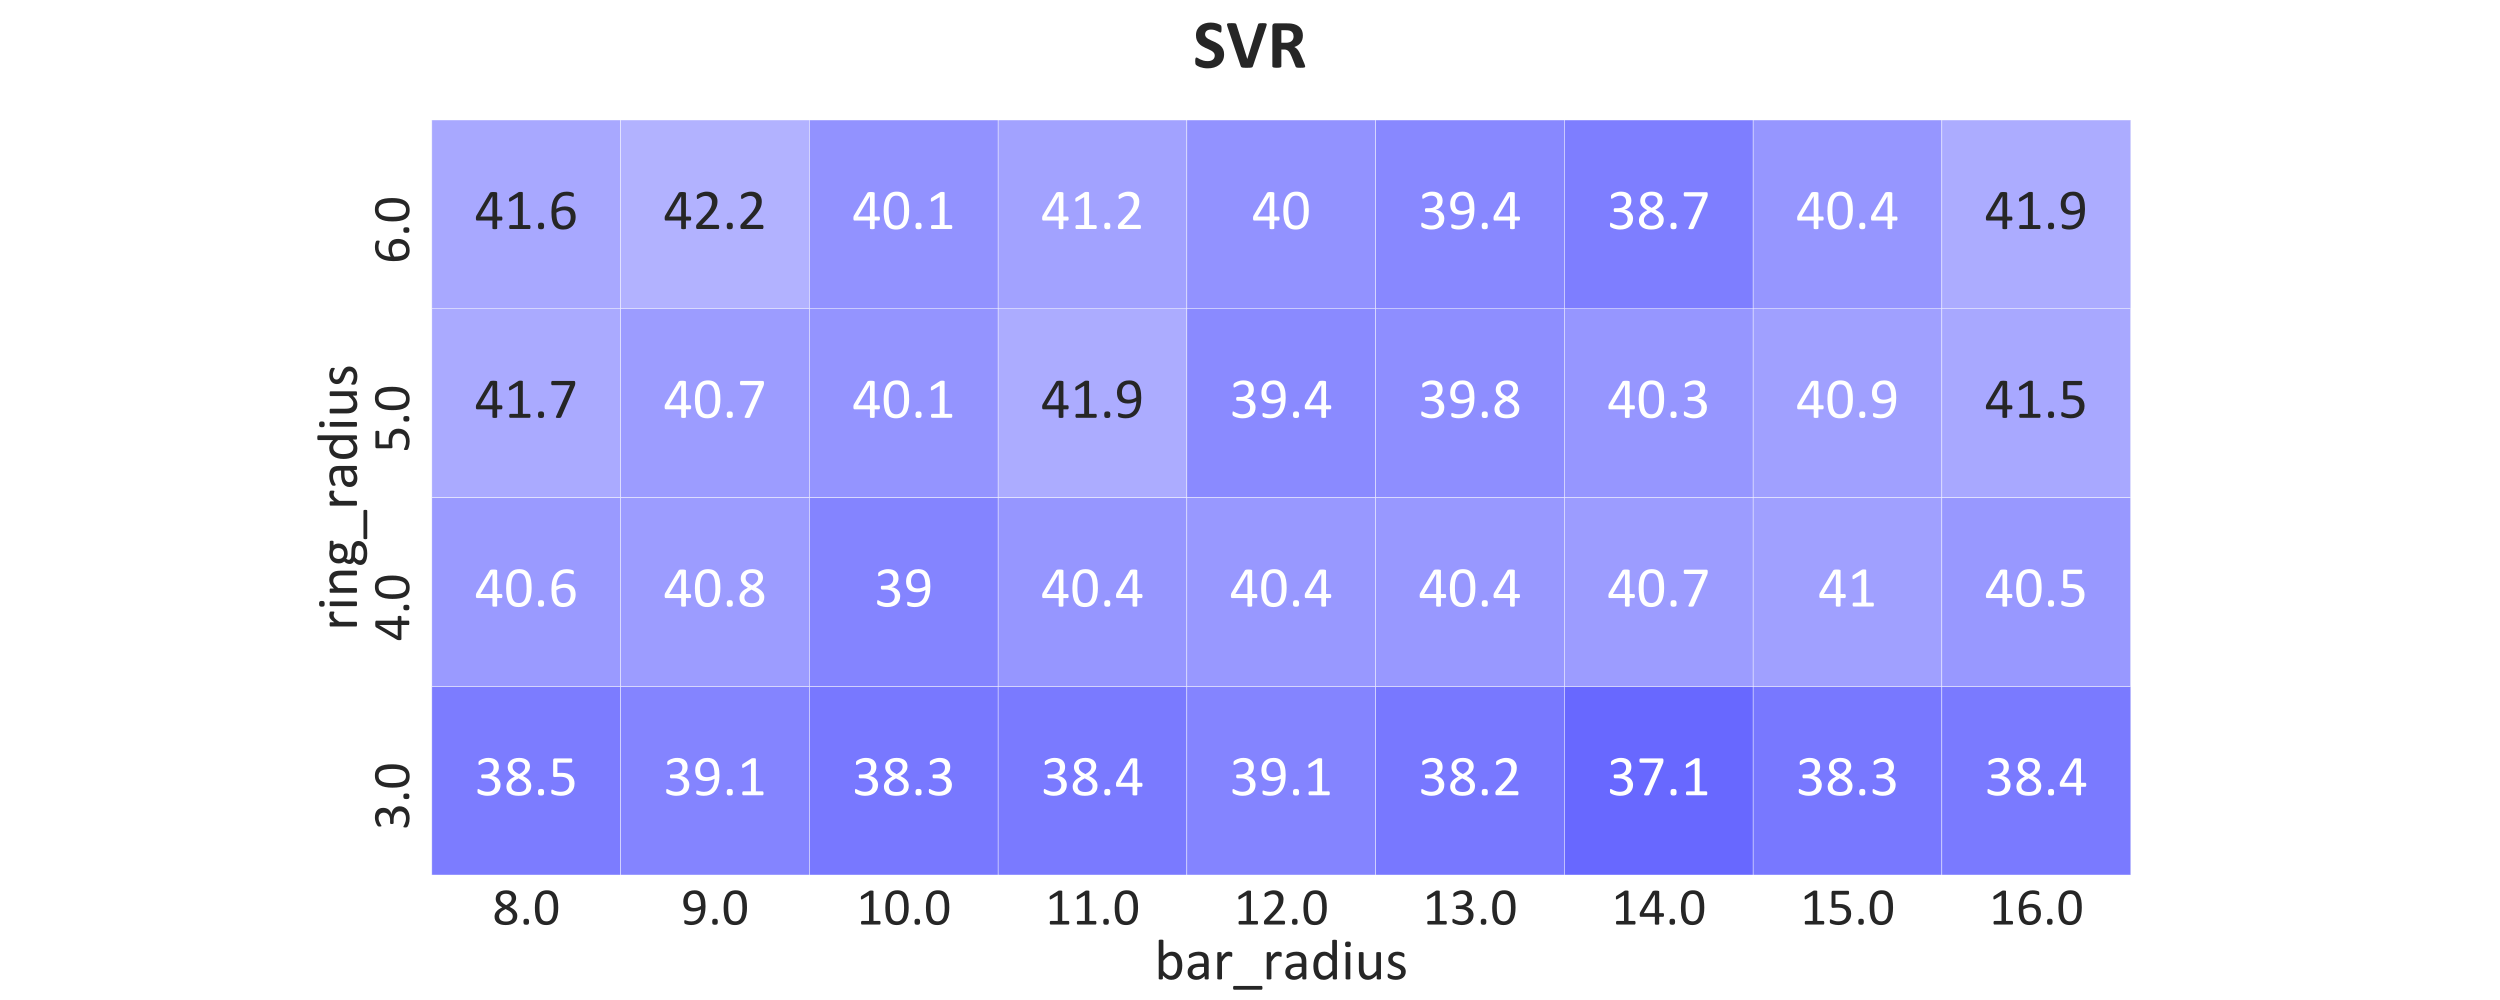 <?xml version="1.0" encoding="utf-8" standalone="no"?>
<!DOCTYPE svg PUBLIC "-//W3C//DTD SVG 1.1//EN"
  "http://www.w3.org/Graphics/SVG/1.1/DTD/svg11.dtd">
<!-- Created with matplotlib (https://matplotlib.org/) -->
<svg height="720pt" version="1.1" viewBox="0 0 1800 720" width="1800pt" xmlns="http://www.w3.org/2000/svg" xmlns:xlink="http://www.w3.org/1999/xlink">
 <defs>
  <style type="text/css">*{stroke-linecap:butt;stroke-linejoin:round;}</style>
 </defs>
 <g id="figure_1">
  <g id="patch_1">
   <path d="M 0 720 
L 1800 720 
L 1800 0 
L 0 0 
z
" style="fill:#ffffff;"/>
  </g>
  <g id="axes_1">
   <g id="patch_2">
    <path d="M 310.95 630 
L 1534.05 630 
L 1534.05 86.4 
L 310.95 86.4 
z
" style="fill:#eaeaf2;"/>
   </g>
   <g id="matplotlib.axis_1">
    <g id="xtick_1">
     <g id="text_1">
      <!-- 8.0 -->
      <g style="fill:#262626;" transform="translate(354.525 665.686)scale(0.385 -0.385)">
       <defs>
        <path d="M 46.578 16.219 
Q 46.578 12.109 45.109 8.906 
Q 43.656 5.719 40.891 3.516 
Q 38.141 1.312 34.078 0.188 
Q 30.031 -0.922 24.812 -0.922 
Q 19.922 -0.922 16.062 0.094 
Q 12.203 1.125 9.516 3.125 
Q 6.844 5.125 5.422 8.047 
Q 4 10.984 4 14.75 
Q 4 17.719 4.969 20.203 
Q 5.953 22.703 7.781 24.797 
Q 9.625 26.906 12.297 28.734 
Q 14.984 30.562 18.359 32.234 
Q 15.438 33.734 13.188 35.422 
Q 10.938 37.109 9.375 39.078 
Q 7.812 41.062 7 43.312 
Q 6.203 45.562 6.203 48.188 
Q 6.203 51.516 7.391 54.422 
Q 8.594 57.328 11 59.469 
Q 13.422 61.625 17.156 62.859 
Q 20.906 64.109 25.875 64.109 
Q 30.672 64.109 34.156 62.953 
Q 37.641 61.812 39.906 59.828 
Q 42.188 57.859 43.266 55.172 
Q 44.344 52.484 44.344 49.422 
Q 44.344 46.922 43.531 44.625 
Q 42.719 42.328 41.156 40.281 
Q 39.594 38.234 37.328 36.453 
Q 35.062 34.672 32.125 33.109 
Q 35.594 31.391 38.297 29.578 
Q 41.016 27.781 42.844 25.703 
Q 44.672 23.641 45.625 21.312 
Q 46.578 19 46.578 16.219 
z
M 36.031 48.641 
Q 36.031 50.688 35.328 52.344 
Q 34.625 54 33.25 55.172 
Q 31.891 56.344 29.859 56.953 
Q 27.828 57.562 25.25 57.562 
Q 19.969 57.562 17.25 55.172 
Q 14.547 52.781 14.547 48.641 
Q 14.547 46.734 15.203 45.094 
Q 15.875 43.453 17.266 41.984 
Q 18.656 40.531 20.781 39.141 
Q 22.906 37.75 25.828 36.234 
Q 30.766 38.766 33.391 41.844 
Q 36.031 44.922 36.031 48.641 
z
M 38.094 15.328 
Q 38.094 17.578 37.25 19.406 
Q 36.422 21.234 34.734 22.828 
Q 33.062 24.422 30.547 25.906 
Q 28.031 27.391 24.703 29 
Q 21.625 27.484 19.312 25.969 
Q 17 24.469 15.5 22.844 
Q 14.016 21.234 13.25 19.453 
Q 12.5 17.672 12.5 15.531 
Q 12.5 10.797 15.75 8.203 
Q 19 5.609 25.438 5.609 
Q 31.688 5.609 34.891 8.219 
Q 38.094 10.844 38.094 15.328 
z
" id="Calibri-56"/>
        <path d="M 17.875 5.328 
Q 17.875 1.859 16.719 0.703 
Q 15.578 -0.438 12.547 -0.438 
Q 9.625 -0.438 8.5 0.688 
Q 7.375 1.812 7.375 5.172 
Q 7.375 8.641 8.516 9.781 
Q 9.672 10.938 12.703 10.938 
Q 15.625 10.938 16.75 9.812 
Q 17.875 8.688 17.875 5.328 
z
" id="Calibri-46"/>
        <path d="M 47.219 31.734 
Q 47.219 24.469 46.062 18.453 
Q 44.922 12.453 42.25 8.125 
Q 39.594 3.812 35.297 1.438 
Q 31 -0.922 24.703 -0.922 
Q 18.75 -0.922 14.672 1.203 
Q 10.594 3.328 8.094 7.453 
Q 5.609 11.578 4.562 17.609 
Q 3.516 23.641 3.516 31.453 
Q 3.516 38.672 4.688 44.703 
Q 5.859 50.734 8.5 55.047 
Q 11.141 59.375 15.438 61.734 
Q 19.734 64.109 25.984 64.109 
Q 31.984 64.109 36.062 61.984 
Q 40.141 59.859 42.625 55.734 
Q 45.125 51.609 46.172 45.578 
Q 47.219 39.547 47.219 31.734 
z
M 38.625 31.156 
Q 38.625 35.891 38.281 39.641 
Q 37.938 43.406 37.281 46.281 
Q 36.625 49.172 35.562 51.25 
Q 34.516 53.328 33.047 54.656 
Q 31.594 56 29.703 56.609 
Q 27.828 57.234 25.484 57.234 
Q 21.344 57.234 18.75 55.281 
Q 16.156 53.328 14.672 49.906 
Q 13.188 46.484 12.641 41.891 
Q 12.109 37.312 12.109 32.031 
Q 12.109 24.953 12.844 20 
Q 13.578 15.047 15.156 11.922 
Q 16.75 8.797 19.219 7.375 
Q 21.688 5.953 25.203 5.953 
Q 27.938 5.953 30 6.828 
Q 32.078 7.719 33.562 9.344 
Q 35.062 10.984 36.031 13.281 
Q 37.016 15.578 37.594 18.359 
Q 38.188 21.141 38.406 24.391 
Q 38.625 27.641 38.625 31.156 
z
" id="Calibri-48"/>
       </defs>
       <use xlink:href="#Calibri-56"/>
       <use x="50.684" xlink:href="#Calibri-46"/>
       <use x="75.928" xlink:href="#Calibri-48"/>
      </g>
     </g>
    </g>
    <g id="xtick_2">
     <g id="text_2">
      <!-- 9.0 -->
      <g style="fill:#262626;" transform="translate(490.425 665.686)scale(0.385 -0.385)">
       <defs>
        <path d="M 45.609 34.078 
Q 45.609 29.984 45.109 25.781 
Q 44.625 21.578 43.453 17.688 
Q 42.281 13.812 40.297 10.422 
Q 38.328 7.031 35.328 4.484 
Q 32.328 1.953 28.203 0.516 
Q 24.078 -0.922 18.609 -0.922 
Q 16.5 -0.922 14.516 -0.656 
Q 12.547 -0.391 10.953 0 
Q 9.375 0.391 8.297 0.828 
Q 7.234 1.266 6.734 1.703 
Q 6.25 2.156 6.031 2.906 
Q 5.812 3.656 5.812 4.938 
Q 5.812 6 5.875 6.641 
Q 5.953 7.281 6.094 7.609 
Q 6.25 7.953 6.516 8.078 
Q 6.781 8.203 7.172 8.203 
Q 7.719 8.203 8.688 7.828 
Q 9.672 7.469 11.156 7.031 
Q 12.641 6.594 14.641 6.219 
Q 16.656 5.859 19.141 5.859 
Q 23.875 5.859 27.266 7.688 
Q 30.672 9.516 32.812 12.594 
Q 34.969 15.672 36.031 19.719 
Q 37.109 23.781 37.203 28.266 
Q 34.625 26.766 31 25.594 
Q 27.391 24.422 22.703 24.422 
Q 17.438 24.422 13.844 25.859 
Q 10.25 27.297 8.078 29.781 
Q 5.906 32.281 4.953 35.688 
Q 4 39.109 4 43.172 
Q 4 47.359 5.219 51.141 
Q 6.453 54.938 9.031 57.812 
Q 11.625 60.688 15.625 62.391 
Q 19.625 64.109 25.203 64.109 
Q 29.156 64.109 32.203 63.109 
Q 35.25 62.109 37.5 60.219 
Q 39.75 58.344 41.312 55.688 
Q 42.875 53.031 43.828 49.656 
Q 44.781 46.297 45.188 42.359 
Q 45.609 38.422 45.609 34.078 
z
M 37.062 35.016 
Q 37.062 41.266 36.234 45.531 
Q 35.406 49.812 33.781 52.438 
Q 32.172 55.078 29.828 56.25 
Q 27.484 57.422 24.422 57.422 
Q 21.234 57.422 18.984 56.266 
Q 16.75 55.125 15.312 53.188 
Q 13.875 51.266 13.188 48.828 
Q 12.5 46.391 12.5 43.797 
Q 12.5 40.922 13.109 38.531 
Q 13.719 36.141 15.078 34.469 
Q 16.453 32.812 18.641 31.906 
Q 20.844 31 24.078 31 
Q 27.734 31 31.156 32.094 
Q 34.578 33.203 37.062 35.016 
z
" id="Calibri-57"/>
       </defs>
       <use xlink:href="#Calibri-57"/>
       <use x="50.684" xlink:href="#Calibri-46"/>
       <use x="75.928" xlink:href="#Calibri-48"/>
      </g>
     </g>
    </g>
    <g id="xtick_3">
     <g id="text_3">
      <!-- 10.0 -->
      <g style="fill:#262626;" transform="translate(616.567 665.686)scale(0.385 -0.385)">
       <defs>
        <path d="M 45.266 3.328 
Q 45.266 2.391 45.109 1.75 
Q 44.969 1.125 44.719 0.734 
Q 44.484 0.344 44.156 0.172 
Q 43.844 0 43.5 0 
L 10.5 0 
Q 10.156 0 9.859 0.172 
Q 9.578 0.344 9.297 0.734 
Q 9.031 1.125 8.875 1.75 
Q 8.734 2.391 8.734 3.328 
Q 8.734 4.203 8.875 4.828 
Q 9.031 5.469 9.25 5.875 
Q 9.469 6.297 9.781 6.516 
Q 10.109 6.734 10.5 6.734 
L 23.688 6.734 
L 23.688 54.781 
L 11.469 47.516 
Q 10.547 47.016 9.984 46.922 
Q 9.422 46.828 9.078 47.141 
Q 8.734 47.469 8.609 48.188 
Q 8.5 48.922 8.5 50.047 
Q 8.5 50.875 8.562 51.453 
Q 8.641 52.047 8.781 52.438 
Q 8.938 52.828 9.203 53.125 
Q 9.469 53.422 9.906 53.719 
L 24.469 63.031 
Q 24.656 63.188 24.953 63.281 
Q 25.25 63.375 25.688 63.469 
Q 26.125 63.578 26.703 63.594 
Q 27.297 63.625 28.172 63.625 
Q 29.344 63.625 30.125 63.516 
Q 30.906 63.422 31.344 63.25 
Q 31.781 63.094 31.922 62.812 
Q 32.078 62.547 32.078 62.25 
L 32.078 6.734 
L 43.5 6.734 
Q 43.891 6.734 44.234 6.516 
Q 44.578 6.297 44.797 5.875 
Q 45.016 5.469 45.141 4.828 
Q 45.266 4.203 45.266 3.328 
z
" id="Calibri-49"/>
       </defs>
       <use xlink:href="#Calibri-49"/>
       <use x="50.684" xlink:href="#Calibri-48"/>
       <use x="101.367" xlink:href="#Calibri-46"/>
       <use x="126.611" xlink:href="#Calibri-48"/>
      </g>
     </g>
    </g>
    <g id="xtick_4">
     <g id="text_4">
      <!-- 11.0 -->
      <g style="fill:#262626;" transform="translate(752.467 665.686)scale(0.385 -0.385)">
       <use xlink:href="#Calibri-49"/>
       <use x="50.684" xlink:href="#Calibri-49"/>
       <use x="101.367" xlink:href="#Calibri-46"/>
       <use x="126.611" xlink:href="#Calibri-48"/>
      </g>
     </g>
    </g>
    <g id="xtick_5">
     <g id="text_5">
      <!-- 12.0 -->
      <g style="fill:#262626;" transform="translate(888.367 665.686)scale(0.385 -0.385)">
       <defs>
        <path d="M 45.125 3.609 
Q 45.125 2.734 45 2.047 
Q 44.875 1.375 44.656 0.906 
Q 44.438 0.438 44.062 0.219 
Q 43.703 0 43.266 0 
L 8.344 0 
Q 7.672 0 7.156 0.172 
Q 6.641 0.344 6.266 0.734 
Q 5.906 1.125 5.734 1.859 
Q 5.562 2.594 5.562 3.656 
Q 5.562 4.641 5.641 5.375 
Q 5.719 6.109 5.953 6.672 
Q 6.203 7.234 6.562 7.781 
Q 6.938 8.344 7.516 8.984 
L 19.781 21.969 
Q 24.031 26.469 26.594 30.031 
Q 29.156 33.594 30.547 36.516 
Q 31.938 39.453 32.375 41.844 
Q 32.812 44.234 32.812 46.344 
Q 32.812 48.438 32.125 50.312 
Q 31.453 52.203 30.156 53.609 
Q 28.859 55.031 26.906 55.859 
Q 24.953 56.688 22.406 56.688 
Q 19.438 56.688 17.062 55.859 
Q 14.703 55.031 12.922 54.047 
Q 11.141 53.078 9.938 52.25 
Q 8.734 51.422 8.156 51.422 
Q 7.812 51.422 7.547 51.609 
Q 7.281 51.812 7.109 52.25 
Q 6.938 52.688 6.828 53.422 
Q 6.734 54.156 6.734 55.172 
Q 6.734 55.906 6.781 56.438 
Q 6.844 56.984 6.953 57.375 
Q 7.078 57.766 7.266 58.109 
Q 7.469 58.453 8.047 58.953 
Q 8.641 59.469 10.078 60.344 
Q 11.531 61.234 13.703 62.078 
Q 15.875 62.938 18.484 63.516 
Q 21.094 64.109 23.969 64.109 
Q 28.562 64.109 32 62.812 
Q 35.453 61.531 37.719 59.281 
Q 39.984 57.031 41.109 54.047 
Q 42.234 51.078 42.234 47.703 
Q 42.234 44.672 41.688 41.672 
Q 41.156 38.672 39.422 35.172 
Q 37.703 31.688 34.422 27.406 
Q 31.156 23.141 25.734 17.578 
L 15.719 7.125 
L 43.219 7.125 
Q 43.609 7.125 43.969 6.906 
Q 44.344 6.688 44.609 6.25 
Q 44.875 5.812 45 5.156 
Q 45.125 4.5 45.125 3.609 
z
" id="Calibri-50"/>
       </defs>
       <use xlink:href="#Calibri-49"/>
       <use x="50.684" xlink:href="#Calibri-50"/>
       <use x="101.367" xlink:href="#Calibri-46"/>
       <use x="126.611" xlink:href="#Calibri-48"/>
      </g>
     </g>
    </g>
    <g id="xtick_6">
     <g id="text_6">
      <!-- 13.0 -->
      <g style="fill:#262626;" transform="translate(1024.267 665.686)scale(0.385 -0.385)">
       <defs>
        <path d="M 44.625 18.062 
Q 44.625 13.719 43.109 10.219 
Q 41.609 6.734 38.766 4.25 
Q 35.938 1.766 31.781 0.422 
Q 27.641 -0.922 22.406 -0.922 
Q 19.234 -0.922 16.469 -0.406 
Q 13.719 0.094 11.562 0.797 
Q 9.422 1.516 8 2.266 
Q 6.594 3.031 6.219 3.375 
Q 5.859 3.719 5.656 4.047 
Q 5.469 4.391 5.312 4.875 
Q 5.172 5.375 5.094 6.078 
Q 5.031 6.781 5.031 7.812 
Q 5.031 9.578 5.375 10.25 
Q 5.719 10.938 6.344 10.938 
Q 6.781 10.938 8.078 10.156 
Q 9.375 9.375 11.391 8.469 
Q 13.422 7.562 16.125 6.781 
Q 18.844 6 22.172 6 
Q 25.391 6 27.828 6.828 
Q 30.281 7.672 31.938 9.172 
Q 33.594 10.688 34.422 12.766 
Q 35.25 14.844 35.25 17.281 
Q 35.25 19.969 34.203 22.109 
Q 33.156 24.266 31.125 25.828 
Q 29.109 27.391 26.141 28.219 
Q 23.188 29.047 19.438 29.047 
L 13.422 29.047 
Q 13.031 29.047 12.672 29.219 
Q 12.312 29.391 12.031 29.781 
Q 11.766 30.172 11.594 30.812 
Q 11.422 31.453 11.422 32.469 
Q 11.422 33.406 11.562 34.016 
Q 11.719 34.625 11.984 34.984 
Q 12.25 35.359 12.594 35.516 
Q 12.938 35.688 13.375 35.688 
L 18.891 35.688 
Q 22.125 35.688 24.688 36.516 
Q 27.25 37.359 29.031 38.922 
Q 30.812 40.484 31.766 42.656 
Q 32.719 44.828 32.719 47.516 
Q 32.719 49.469 32.078 51.25 
Q 31.453 53.031 30.172 54.344 
Q 28.906 55.672 26.922 56.422 
Q 24.953 57.172 22.359 57.172 
Q 19.531 57.172 17.156 56.312 
Q 14.797 55.469 12.938 54.484 
Q 11.078 53.516 9.859 52.656 
Q 8.641 51.812 8.156 51.812 
Q 7.812 51.812 7.547 51.922 
Q 7.281 52.047 7.109 52.406 
Q 6.938 52.781 6.859 53.438 
Q 6.781 54.109 6.781 55.172 
Q 6.781 55.906 6.828 56.469 
Q 6.891 57.031 7.031 57.438 
Q 7.172 57.859 7.359 58.203 
Q 7.562 58.547 8.031 59 
Q 8.5 59.469 9.906 60.344 
Q 11.328 61.234 13.406 62.078 
Q 15.484 62.938 18.188 63.516 
Q 20.906 64.109 24.031 64.109 
Q 28.422 64.109 31.734 62.984 
Q 35.062 61.859 37.281 59.812 
Q 39.5 57.766 40.594 54.906 
Q 41.703 52.047 41.703 48.578 
Q 41.703 45.609 40.922 43.047 
Q 40.141 40.484 38.625 38.5 
Q 37.109 36.531 34.906 35.125 
Q 32.719 33.734 29.828 33.203 
L 29.828 33.109 
Q 33.109 32.766 35.812 31.469 
Q 38.531 30.172 40.484 28.219 
Q 42.438 26.266 43.531 23.656 
Q 44.625 21.047 44.625 18.062 
z
" id="Calibri-51"/>
       </defs>
       <use xlink:href="#Calibri-49"/>
       <use x="50.684" xlink:href="#Calibri-51"/>
       <use x="101.367" xlink:href="#Calibri-46"/>
       <use x="126.611" xlink:href="#Calibri-48"/>
      </g>
     </g>
    </g>
    <g id="xtick_7">
     <g id="text_7">
      <!-- 14.0 -->
      <g style="fill:#262626;" transform="translate(1160.167 665.686)scale(0.385 -0.385)">
       <defs>
        <path d="M 47.797 17.969 
Q 47.797 16.359 47.312 15.422 
Q 46.828 14.5 45.953 14.5 
L 38.812 14.5 
L 38.812 1.219 
Q 38.812 0.828 38.609 0.562 
Q 38.422 0.297 37.938 0.094 
Q 37.453 -0.094 36.672 -0.188 
Q 35.891 -0.297 34.672 -0.297 
Q 33.5 -0.297 32.719 -0.188 
Q 31.938 -0.094 31.469 0.094 
Q 31 0.297 30.828 0.562 
Q 30.672 0.828 30.672 1.219 
L 30.672 14.5 
L 4.594 14.5 
Q 4 14.5 3.609 14.641 
Q 3.219 14.797 2.906 15.188 
Q 2.594 15.578 2.469 16.312 
Q 2.344 17.047 2.344 18.219 
Q 2.344 19.141 2.391 19.875 
Q 2.438 20.609 2.578 21.219 
Q 2.734 21.828 2.969 22.391 
Q 3.219 22.953 3.562 23.578 
L 26.312 61.969 
Q 26.562 62.359 27.016 62.641 
Q 27.484 62.938 28.219 63.125 
Q 28.953 63.328 30.031 63.406 
Q 31.109 63.484 32.562 63.484 
Q 34.188 63.484 35.375 63.359 
Q 36.578 63.234 37.297 63.031 
Q 38.031 62.844 38.422 62.516 
Q 38.812 62.203 38.812 61.766 
L 38.812 21.438 
L 45.953 21.438 
Q 46.781 21.438 47.281 20.578 
Q 47.797 19.734 47.797 17.969 
z
M 30.672 56.109 
L 30.562 56.109 
L 10.016 21.438 
L 30.672 21.438 
z
" id="Calibri-52"/>
       </defs>
       <use xlink:href="#Calibri-49"/>
       <use x="50.684" xlink:href="#Calibri-52"/>
       <use x="101.367" xlink:href="#Calibri-46"/>
       <use x="126.611" xlink:href="#Calibri-48"/>
      </g>
     </g>
    </g>
    <g id="xtick_8">
     <g id="text_8">
      <!-- 15.0 -->
      <g style="fill:#262626;" transform="translate(1296.067 665.686)scale(0.385 -0.385)">
       <defs>
        <path d="M 44.828 20.312 
Q 44.828 15.234 43.109 11.281 
Q 41.406 7.328 38.281 4.609 
Q 35.156 1.906 30.828 0.484 
Q 26.516 -0.922 21.234 -0.922 
Q 18.312 -0.922 15.672 -0.5 
Q 13.031 -0.094 10.984 0.516 
Q 8.938 1.125 7.609 1.703 
Q 6.297 2.297 5.922 2.641 
Q 5.562 2.984 5.422 3.266 
Q 5.281 3.562 5.156 3.969 
Q 5.031 4.391 4.984 5.031 
Q 4.938 5.672 4.938 6.547 
Q 4.938 7.375 5 8.031 
Q 5.078 8.688 5.266 9.094 
Q 5.469 9.516 5.734 9.703 
Q 6 9.906 6.344 9.906 
Q 6.844 9.906 7.859 9.297 
Q 8.891 8.688 10.625 7.984 
Q 12.359 7.281 14.922 6.641 
Q 17.484 6 21 6 
Q 24.266 6 27 6.781 
Q 29.734 7.562 31.703 9.219 
Q 33.688 10.891 34.812 13.406 
Q 35.938 15.922 35.938 19.531 
Q 35.938 22.562 34.984 24.875 
Q 34.031 27.203 32.047 28.734 
Q 30.078 30.281 27.047 31.031 
Q 24.031 31.781 19.828 31.781 
Q 16.844 31.781 14.688 31.484 
Q 12.547 31.203 10.688 31.203 
Q 9.328 31.203 8.734 31.828 
Q 8.156 32.469 8.156 34.281 
L 8.156 60.016 
Q 8.156 61.625 8.906 62.406 
Q 9.672 63.188 11.078 63.188 
L 39.062 63.188 
Q 39.453 63.188 39.812 62.969 
Q 40.188 62.75 40.422 62.297 
Q 40.672 61.859 40.797 61.172 
Q 40.922 60.5 40.922 59.578 
Q 40.922 57.812 40.422 56.828 
Q 39.938 55.859 39.062 55.859 
L 15.484 55.859 
L 15.484 38.141 
Q 17.188 38.375 18.969 38.422 
Q 20.75 38.484 23.094 38.484 
Q 28.516 38.484 32.562 37.188 
Q 36.625 35.891 39.328 33.516 
Q 42.047 31.156 43.438 27.781 
Q 44.828 24.422 44.828 20.312 
z
" id="Calibri-53"/>
       </defs>
       <use xlink:href="#Calibri-49"/>
       <use x="50.684" xlink:href="#Calibri-53"/>
       <use x="101.367" xlink:href="#Calibri-46"/>
       <use x="126.611" xlink:href="#Calibri-48"/>
      </g>
     </g>
    </g>
    <g id="xtick_9">
     <g id="text_9">
      <!-- 16.0 -->
      <g style="fill:#262626;" transform="translate(1431.967 665.686)scale(0.385 -0.385)">
       <defs>
        <path d="M 46.734 20.453 
Q 46.734 16.312 45.453 12.422 
Q 44.188 8.547 41.547 5.594 
Q 38.922 2.641 34.859 0.859 
Q 30.812 -0.922 25.297 -0.922 
Q 21.344 -0.922 18.312 0.047 
Q 15.281 1.031 13.031 2.828 
Q 10.797 4.641 9.297 7.266 
Q 7.812 9.906 6.906 13.281 
Q 6 16.656 5.609 20.656 
Q 5.219 24.656 5.219 29.25 
Q 5.219 33.297 5.656 37.453 
Q 6.109 41.609 7.219 45.453 
Q 8.344 49.312 10.266 52.703 
Q 12.203 56.109 15.109 58.625 
Q 18.016 61.141 22.062 62.594 
Q 26.125 64.062 31.5 64.062 
Q 33.297 64.062 35.156 63.844 
Q 37.016 63.625 38.578 63.25 
Q 40.141 62.891 41.203 62.453 
Q 42.281 62.016 42.625 61.734 
Q 42.969 61.469 43.141 61.156 
Q 43.312 60.844 43.406 60.469 
Q 43.5 60.109 43.547 59.641 
Q 43.609 59.188 43.609 58.5 
Q 43.609 57.625 43.578 56.984 
Q 43.562 56.344 43.391 55.953 
Q 43.219 55.562 42.938 55.359 
Q 42.672 55.172 42.234 55.172 
Q 41.703 55.172 40.766 55.516 
Q 39.844 55.859 38.516 56.266 
Q 37.203 56.688 35.328 57.031 
Q 33.453 57.375 30.953 57.375 
Q 26.422 57.375 23.141 55.516 
Q 19.875 53.656 17.797 50.531 
Q 15.719 47.406 14.719 43.281 
Q 13.719 39.156 13.578 34.672 
Q 14.844 35.406 16.422 36.125 
Q 18.016 36.859 19.891 37.438 
Q 21.781 38.031 23.875 38.391 
Q 25.984 38.766 28.375 38.766 
Q 33.5 38.766 37.016 37.375 
Q 40.531 35.984 42.703 33.516 
Q 44.875 31.062 45.797 27.703 
Q 46.734 24.359 46.734 20.453 
z
M 38.234 19.672 
Q 38.234 22.516 37.672 24.828 
Q 37.109 27.156 35.781 28.766 
Q 34.469 30.375 32.266 31.25 
Q 30.078 32.125 26.859 32.125 
Q 25.047 32.125 23.234 31.812 
Q 21.438 31.5 19.75 30.938 
Q 18.062 30.375 16.516 29.609 
Q 14.984 28.859 13.719 27.984 
Q 13.719 21.688 14.516 17.438 
Q 15.328 13.188 16.859 10.625 
Q 18.406 8.062 20.703 6.953 
Q 23 5.859 26.078 5.859 
Q 29.203 5.859 31.5 7.031 
Q 33.797 8.203 35.297 10.172 
Q 36.812 12.156 37.516 14.625 
Q 38.234 17.094 38.234 19.672 
z
" id="Calibri-54"/>
       </defs>
       <use xlink:href="#Calibri-49"/>
       <use x="50.684" xlink:href="#Calibri-54"/>
       <use x="101.367" xlink:href="#Calibri-46"/>
       <use x="126.611" xlink:href="#Calibri-48"/>
      </g>
     </g>
    </g>
    <g id="text_10">
     <!-- bar_radius -->
     <g style="fill:#262626;" transform="translate(831.14 705.098)scale(0.42 -0.42)">
      <defs>
       <path d="M 47.906 23.781 
Q 47.906 18.062 46.656 13.5 
Q 45.406 8.938 42.984 5.703 
Q 40.578 2.484 37.062 0.781 
Q 33.547 -0.922 29 -0.922 
Q 26.906 -0.922 25.125 -0.5 
Q 23.344 -0.094 21.625 0.828 
Q 19.922 1.766 18.203 3.172 
Q 16.5 4.594 14.594 6.594 
L 14.594 1.219 
Q 14.594 0.828 14.391 0.531 
Q 14.203 0.25 13.766 0.078 
Q 13.328 -0.094 12.672 -0.188 
Q 12.016 -0.297 10.984 -0.297 
Q 10.016 -0.297 9.328 -0.188 
Q 8.641 -0.094 8.203 0.078 
Q 7.766 0.25 7.609 0.531 
Q 7.469 0.828 7.469 1.219 
L 7.469 66.453 
Q 7.469 66.844 7.641 67.141 
Q 7.812 67.438 8.266 67.625 
Q 8.734 67.828 9.516 67.922 
Q 10.297 68.016 11.469 68.016 
Q 12.703 68.016 13.484 67.922 
Q 14.266 67.828 14.703 67.625 
Q 15.141 67.438 15.328 67.141 
Q 15.531 66.844 15.531 66.453 
L 15.531 40.141 
Q 17.484 42.141 19.312 43.5 
Q 21.141 44.875 22.891 45.719 
Q 24.656 46.578 26.406 46.969 
Q 28.172 47.359 30.125 47.359 
Q 34.906 47.359 38.297 45.453 
Q 41.703 43.562 43.828 40.359 
Q 45.953 37.156 46.922 32.859 
Q 47.906 28.562 47.906 23.781 
z
M 39.406 22.859 
Q 39.406 26.219 38.891 29.391 
Q 38.375 32.562 37.109 35 
Q 35.844 37.453 33.734 38.938 
Q 31.641 40.438 28.516 40.438 
Q 26.953 40.438 25.438 39.984 
Q 23.922 39.547 22.359 38.516 
Q 20.797 37.5 19.109 35.891 
Q 17.438 34.281 15.531 31.844 
L 15.531 14.312 
Q 18.844 10.25 21.875 8.125 
Q 24.906 6 28.172 6 
Q 31.203 6 33.344 7.469 
Q 35.5 8.938 36.844 11.344 
Q 38.188 13.766 38.797 16.766 
Q 39.406 19.781 39.406 22.859 
z
" id="Calibri-98"/>
       <path d="M 40.578 1.172 
Q 40.578 0.594 40.188 0.297 
Q 39.797 0 39.109 -0.141 
Q 38.422 -0.297 37.109 -0.297 
Q 35.844 -0.297 35.078 -0.141 
Q 34.328 0 33.984 0.297 
Q 33.641 0.594 33.641 1.172 
L 33.641 5.562 
Q 30.766 2.484 27.219 0.781 
Q 23.688 -0.922 19.734 -0.922 
Q 16.266 -0.922 13.453 -0.016 
Q 10.641 0.875 8.656 2.578 
Q 6.688 4.297 5.594 6.781 
Q 4.5 9.281 4.5 12.453 
Q 4.5 16.156 6 18.891 
Q 7.516 21.625 10.344 23.438 
Q 13.188 25.25 17.281 26.141 
Q 21.391 27.047 26.516 27.047 
L 32.562 27.047 
L 32.562 30.469 
Q 32.562 33.016 32.031 34.969 
Q 31.5 36.922 30.297 38.203 
Q 29.109 39.5 27.203 40.156 
Q 25.297 40.828 22.516 40.828 
Q 19.531 40.828 17.156 40.109 
Q 14.797 39.406 13.016 38.547 
Q 11.234 37.703 10.031 36.984 
Q 8.844 36.281 8.25 36.281 
Q 7.859 36.281 7.562 36.469 
Q 7.281 36.672 7.062 37.062 
Q 6.844 37.453 6.734 38.062 
Q 6.641 38.672 6.641 39.406 
Q 6.641 40.625 6.812 41.328 
Q 6.984 42.047 7.641 42.672 
Q 8.297 43.312 9.906 44.156 
Q 11.531 45.016 13.625 45.719 
Q 15.719 46.438 18.203 46.891 
Q 20.703 47.359 23.25 47.359 
Q 27.984 47.359 31.297 46.281 
Q 34.625 45.219 36.672 43.141 
Q 38.719 41.062 39.641 37.984 
Q 40.578 34.906 40.578 30.812 
z
M 32.562 21.234 
L 25.688 21.234 
Q 22.359 21.234 19.922 20.672 
Q 17.484 20.125 15.875 19.016 
Q 14.266 17.922 13.5 16.375 
Q 12.75 14.844 12.75 12.844 
Q 12.75 9.422 14.922 7.391 
Q 17.094 5.375 21 5.375 
Q 24.172 5.375 26.875 6.984 
Q 29.594 8.594 32.562 11.922 
z
" id="Calibri-97"/>
       <path d="M 33.156 42.281 
Q 33.156 41.219 33.109 40.484 
Q 33.062 39.75 32.906 39.328 
Q 32.766 38.922 32.547 38.703 
Q 32.328 38.484 31.938 38.484 
Q 31.547 38.484 30.984 38.703 
Q 30.422 38.922 29.703 39.141 
Q 29 39.359 28.125 39.547 
Q 27.25 39.75 26.219 39.75 
Q 25 39.75 23.828 39.25 
Q 22.656 38.766 21.359 37.641 
Q 20.062 36.531 18.641 34.672 
Q 17.234 32.812 15.531 30.125 
L 15.531 1.219 
Q 15.531 0.828 15.328 0.562 
Q 15.141 0.297 14.703 0.094 
Q 14.266 -0.094 13.484 -0.188 
Q 12.703 -0.297 11.469 -0.297 
Q 10.297 -0.297 9.516 -0.188 
Q 8.734 -0.094 8.266 0.094 
Q 7.812 0.297 7.641 0.562 
Q 7.469 0.828 7.469 1.219 
L 7.469 45.172 
Q 7.469 45.562 7.609 45.828 
Q 7.766 46.094 8.203 46.312 
Q 8.641 46.531 9.328 46.609 
Q 10.016 46.688 11.141 46.688 
Q 12.203 46.688 12.906 46.609 
Q 13.625 46.531 14.016 46.312 
Q 14.406 46.094 14.578 45.828 
Q 14.75 45.562 14.75 45.172 
L 14.75 38.766 
Q 16.547 41.406 18.141 43.062 
Q 19.734 44.734 21.141 45.672 
Q 22.562 46.625 23.953 46.984 
Q 25.344 47.359 26.766 47.359 
Q 27.391 47.359 28.188 47.281 
Q 29 47.219 29.875 47.016 
Q 30.766 46.828 31.469 46.578 
Q 32.172 46.344 32.469 46.094 
Q 32.766 45.844 32.859 45.625 
Q 32.953 45.406 33.031 45.062 
Q 33.109 44.734 33.125 44.062 
Q 33.156 43.406 33.156 42.281 
z
" id="Calibri-114"/>
       <path d="M 50 -14.547 
Q 50 -16.266 49.609 -17.047 
Q 49.219 -17.828 48.391 -17.828 
L 1.375 -17.828 
Q 0.531 -17.828 0.094 -17.094 
Q -0.344 -16.359 -0.344 -14.656 
Q -0.344 -12.984 0.094 -12.156 
Q 0.531 -11.328 1.375 -11.328 
L 48.391 -11.328 
Q 49.172 -11.328 49.578 -12.109 
Q 50 -12.891 50 -14.547 
z
" id="Calibri-95"/>
       <path d="M 45.125 1.219 
Q 45.125 0.828 44.953 0.531 
Q 44.781 0.25 44.359 0.078 
Q 43.953 -0.094 43.266 -0.188 
Q 42.578 -0.297 41.609 -0.297 
Q 40.578 -0.297 39.891 -0.188 
Q 39.203 -0.094 38.766 0.078 
Q 38.328 0.25 38.125 0.531 
Q 37.938 0.828 37.938 1.219 
L 37.938 7.031 
Q 34.469 3.266 30.734 1.172 
Q 27 -0.922 22.562 -0.922 
Q 17.719 -0.922 14.297 0.953 
Q 10.891 2.828 8.766 6.031 
Q 6.641 9.234 5.656 13.547 
Q 4.688 17.875 4.688 22.656 
Q 4.688 28.328 5.906 32.891 
Q 7.125 37.453 9.516 40.672 
Q 11.922 43.891 15.453 45.625 
Q 19 47.359 23.641 47.359 
Q 27.484 47.359 30.688 45.672 
Q 33.891 44 37.016 40.719 
L 37.016 66.266 
Q 37.016 66.609 37.188 66.922 
Q 37.359 67.234 37.844 67.406 
Q 38.328 67.578 39.078 67.703 
Q 39.844 67.828 41.016 67.828 
Q 42.234 67.828 43.016 67.703 
Q 43.797 67.578 44.234 67.406 
Q 44.672 67.234 44.891 66.922 
Q 45.125 66.609 45.125 66.266 
z
M 37.016 32.125 
Q 33.734 36.188 30.688 38.312 
Q 27.641 40.438 24.312 40.438 
Q 21.234 40.438 19.078 38.969 
Q 16.938 37.5 15.594 35.109 
Q 14.266 32.719 13.641 29.688 
Q 13.031 26.656 13.031 23.531 
Q 13.031 20.219 13.547 17.047 
Q 14.062 13.875 15.328 11.406 
Q 16.609 8.938 18.703 7.438 
Q 20.797 5.953 23.969 5.953 
Q 25.594 5.953 27.078 6.391 
Q 28.562 6.844 30.125 7.859 
Q 31.688 8.891 33.391 10.516 
Q 35.109 12.156 37.016 14.547 
z
" id="Calibri-100"/>
       <path d="M 15.531 1.219 
Q 15.531 0.828 15.328 0.562 
Q 15.141 0.297 14.703 0.094 
Q 14.266 -0.094 13.484 -0.188 
Q 12.703 -0.297 11.469 -0.297 
Q 10.297 -0.297 9.516 -0.188 
Q 8.734 -0.094 8.266 0.094 
Q 7.812 0.297 7.641 0.562 
Q 7.469 0.828 7.469 1.219 
L 7.469 45.172 
Q 7.469 45.516 7.641 45.797 
Q 7.812 46.094 8.266 46.281 
Q 8.734 46.484 9.516 46.578 
Q 10.297 46.688 11.469 46.688 
Q 12.703 46.688 13.484 46.578 
Q 14.266 46.484 14.703 46.281 
Q 15.141 46.094 15.328 45.797 
Q 15.531 45.516 15.531 45.172 
z
M 16.453 60.016 
Q 16.453 57.172 15.375 56.141 
Q 14.312 55.125 11.422 55.125 
Q 8.594 55.125 7.547 56.125 
Q 6.5 57.125 6.5 59.906 
Q 6.5 62.75 7.562 63.766 
Q 8.641 64.797 11.531 64.797 
Q 14.359 64.797 15.406 63.797 
Q 16.453 62.797 16.453 60.016 
z
" id="Calibri-105"/>
       <path d="M 45.125 1.219 
Q 45.125 0.828 44.953 0.562 
Q 44.781 0.297 44.328 0.094 
Q 43.891 -0.094 43.188 -0.188 
Q 42.484 -0.297 41.453 -0.297 
Q 40.328 -0.297 39.625 -0.188 
Q 38.922 -0.094 38.5 0.094 
Q 38.094 0.297 37.938 0.562 
Q 37.797 0.828 37.797 1.219 
L 37.797 7.031 
Q 34.031 2.875 30.359 0.969 
Q 26.703 -0.922 22.953 -0.922 
Q 18.562 -0.922 15.547 0.531 
Q 12.547 2 10.688 4.516 
Q 8.844 7.031 8.031 10.375 
Q 7.234 13.719 7.234 18.5 
L 7.234 45.172 
Q 7.234 45.562 7.391 45.828 
Q 7.562 46.094 8.047 46.312 
Q 8.547 46.531 9.328 46.609 
Q 10.109 46.688 11.281 46.688 
Q 12.453 46.688 13.234 46.609 
Q 14.016 46.531 14.469 46.312 
Q 14.938 46.094 15.125 45.828 
Q 15.328 45.562 15.328 45.172 
L 15.328 19.578 
Q 15.328 15.719 15.891 13.391 
Q 16.453 11.078 17.594 9.438 
Q 18.75 7.812 20.5 6.906 
Q 22.266 6 24.609 6 
Q 27.641 6 30.641 8.141 
Q 33.641 10.297 37.016 14.453 
L 37.016 45.172 
Q 37.016 45.562 37.188 45.828 
Q 37.359 46.094 37.844 46.312 
Q 38.328 46.531 39.078 46.609 
Q 39.844 46.688 41.062 46.688 
Q 42.234 46.688 43.016 46.609 
Q 43.797 46.531 44.234 46.312 
Q 44.672 46.094 44.891 45.828 
Q 45.125 45.562 45.125 45.172 
z
" id="Calibri-117"/>
       <path d="M 35.062 13.188 
Q 35.062 9.812 33.812 7.172 
Q 32.562 4.547 30.266 2.734 
Q 27.984 0.922 24.797 0 
Q 21.625 -0.922 17.828 -0.922 
Q 15.484 -0.922 13.359 -0.562 
Q 11.234 -0.203 9.547 0.359 
Q 7.859 0.922 6.688 1.531 
Q 5.516 2.156 4.969 2.641 
Q 4.438 3.125 4.188 4 
Q 3.953 4.891 3.953 6.391 
Q 3.953 7.328 4.047 7.953 
Q 4.156 8.594 4.297 8.984 
Q 4.438 9.375 4.703 9.547 
Q 4.984 9.719 5.328 9.719 
Q 5.859 9.719 6.906 9.062 
Q 7.953 8.406 9.484 7.625 
Q 11.031 6.844 13.125 6.172 
Q 15.234 5.516 17.969 5.516 
Q 20.016 5.516 21.672 5.953 
Q 23.344 6.391 24.562 7.25 
Q 25.781 8.109 26.438 9.422 
Q 27.094 10.75 27.094 12.547 
Q 27.094 14.406 26.141 15.672 
Q 25.203 16.938 23.641 17.906 
Q 22.078 18.891 20.125 19.641 
Q 18.172 20.406 16.094 21.234 
Q 14.016 22.078 12.031 23.125 
Q 10.062 24.172 8.5 25.688 
Q 6.938 27.203 5.984 29.297 
Q 5.031 31.391 5.031 34.328 
Q 5.031 36.922 6.031 39.281 
Q 7.031 41.656 9.031 43.438 
Q 11.031 45.219 14.031 46.281 
Q 17.047 47.359 21.047 47.359 
Q 22.797 47.359 24.547 47.062 
Q 26.312 46.781 27.734 46.344 
Q 29.156 45.906 30.156 45.391 
Q 31.156 44.875 31.656 44.484 
Q 32.172 44.094 32.344 43.797 
Q 32.516 43.5 32.594 43.141 
Q 32.672 42.781 32.734 42.234 
Q 32.812 41.703 32.812 40.922 
Q 32.812 40.094 32.734 39.484 
Q 32.672 38.875 32.5 38.484 
Q 32.328 38.094 32.078 37.922 
Q 31.844 37.75 31.547 37.75 
Q 31.109 37.75 30.266 38.281 
Q 29.438 38.812 28.125 39.422 
Q 26.812 40.047 25.031 40.578 
Q 23.25 41.109 20.953 41.109 
Q 18.891 41.109 17.328 40.641 
Q 15.766 40.188 14.766 39.328 
Q 13.766 38.484 13.25 37.312 
Q 12.75 36.141 12.75 34.766 
Q 12.75 32.859 13.719 31.562 
Q 14.703 30.281 16.266 29.297 
Q 17.828 28.328 19.828 27.547 
Q 21.828 26.766 23.906 25.922 
Q 25.984 25.094 28 24.062 
Q 30.031 23.047 31.594 21.578 
Q 33.156 20.125 34.109 18.062 
Q 35.062 16.016 35.062 13.188 
z
" id="Calibri-115"/>
      </defs>
      <use xlink:href="#Calibri-98"/>
      <use x="52.539" xlink:href="#Calibri-97"/>
      <use x="100.439" xlink:href="#Calibri-114"/>
      <use x="135.303" xlink:href="#Calibri-95"/>
      <use x="185.107" xlink:href="#Calibri-114"/>
      <use x="219.971" xlink:href="#Calibri-97"/>
      <use x="267.871" xlink:href="#Calibri-100"/>
      <use x="320.41" xlink:href="#Calibri-105"/>
      <use x="343.359" xlink:href="#Calibri-117"/>
      <use x="395.898" xlink:href="#Calibri-115"/>
     </g>
    </g>
   </g>
   <g id="matplotlib.axis_2">
    <g id="ytick_1">
     <g id="text_11">
      <!-- 3.0 -->
      <g style="fill:#262626;" transform="translate(294.604 597.708)rotate(-90)scale(0.385 -0.385)">
       <use xlink:href="#Calibri-51"/>
       <use x="50.684" xlink:href="#Calibri-46"/>
       <use x="75.928" xlink:href="#Calibri-48"/>
      </g>
     </g>
    </g>
    <g id="ytick_2">
     <g id="text_12">
      <!-- 4.0 -->
      <g style="fill:#262626;" transform="translate(294.604 461.808)rotate(-90)scale(0.385 -0.385)">
       <use xlink:href="#Calibri-52"/>
       <use x="50.684" xlink:href="#Calibri-46"/>
       <use x="75.928" xlink:href="#Calibri-48"/>
      </g>
     </g>
    </g>
    <g id="ytick_3">
     <g id="text_13">
      <!-- 5.0 -->
      <g style="fill:#262626;" transform="translate(294.604 325.908)rotate(-90)scale(0.385 -0.385)">
       <use xlink:href="#Calibri-53"/>
       <use x="50.684" xlink:href="#Calibri-46"/>
       <use x="75.928" xlink:href="#Calibri-48"/>
      </g>
     </g>
    </g>
    <g id="ytick_4">
     <g id="text_14">
      <!-- 6.0 -->
      <g style="fill:#262626;" transform="translate(294.604 190.008)rotate(-90)scale(0.385 -0.385)">
       <use xlink:href="#Calibri-54"/>
       <use x="50.684" xlink:href="#Calibri-46"/>
       <use x="75.928" xlink:href="#Calibri-48"/>
      </g>
     </g>
    </g>
    <g id="text_15">
     <!-- ring_radius -->
     <g style="fill:#262626;" transform="translate(256.93 454.206)rotate(-90)scale(0.42 -0.42)">
      <defs>
       <path d="M 45.312 1.219 
Q 45.312 0.828 45.109 0.562 
Q 44.922 0.297 44.484 0.094 
Q 44.047 -0.094 43.266 -0.188 
Q 42.484 -0.297 41.312 -0.297 
Q 40.094 -0.297 39.312 -0.188 
Q 38.531 -0.094 38.078 0.094 
Q 37.641 0.297 37.438 0.562 
Q 37.25 0.828 37.25 1.219 
L 37.25 26.953 
Q 37.25 30.719 36.656 33 
Q 36.078 35.297 34.953 36.953 
Q 33.844 38.625 32.062 39.5 
Q 30.281 40.375 27.938 40.375 
Q 24.906 40.375 21.875 38.219 
Q 18.844 36.078 15.531 31.938 
L 15.531 1.219 
Q 15.531 0.828 15.328 0.562 
Q 15.141 0.297 14.703 0.094 
Q 14.266 -0.094 13.484 -0.188 
Q 12.703 -0.297 11.469 -0.297 
Q 10.297 -0.297 9.516 -0.188 
Q 8.734 -0.094 8.266 0.094 
Q 7.812 0.297 7.641 0.562 
Q 7.469 0.828 7.469 1.219 
L 7.469 45.172 
Q 7.469 45.562 7.609 45.828 
Q 7.766 46.094 8.203 46.312 
Q 8.641 46.531 9.328 46.609 
Q 10.016 46.688 11.141 46.688 
Q 12.203 46.688 12.906 46.609 
Q 13.625 46.531 14.016 46.312 
Q 14.406 46.094 14.578 45.828 
Q 14.75 45.562 14.75 45.172 
L 14.75 39.359 
Q 18.453 43.5 22.141 45.422 
Q 25.828 47.359 29.594 47.359 
Q 33.984 47.359 36.984 45.875 
Q 39.984 44.391 41.844 41.891 
Q 43.703 39.406 44.5 36.062 
Q 45.312 32.719 45.312 28.031 
z
" id="Calibri-110"/>
       <path d="M 44.188 43.172 
Q 44.188 41.453 43.719 40.688 
Q 43.266 39.938 42.531 39.938 
L 36.234 39.938 
Q 37.938 38.188 38.625 36.062 
Q 39.312 33.938 39.312 31.641 
Q 39.312 27.828 38.078 24.891 
Q 36.859 21.969 34.594 19.938 
Q 32.328 17.922 29.203 16.844 
Q 26.078 15.766 22.266 15.766 
Q 19.578 15.766 17.156 16.469 
Q 14.75 17.188 13.422 18.266 
Q 12.547 17.391 11.984 16.266 
Q 11.422 15.141 11.422 13.672 
Q 11.422 11.969 13 10.844 
Q 14.594 9.719 17.234 9.625 
L 28.719 9.125 
Q 31.984 9.031 34.719 8.219 
Q 37.453 7.422 39.453 5.922 
Q 41.453 4.438 42.578 2.266 
Q 43.703 0.094 43.703 -2.781 
Q 43.703 -5.812 42.422 -8.547 
Q 41.156 -11.281 38.547 -13.359 
Q 35.938 -15.438 31.875 -16.625 
Q 27.828 -17.828 22.312 -17.828 
Q 17 -17.828 13.25 -16.922 
Q 9.516 -16.016 7.125 -14.453 
Q 4.734 -12.891 3.656 -10.719 
Q 2.594 -8.547 2.594 -6 
Q 2.594 -4.391 2.984 -2.875 
Q 3.375 -1.375 4.172 0 
Q 4.984 1.375 6.172 2.609 
Q 7.375 3.859 8.938 5.078 
Q 6.547 6.297 5.391 8.156 
Q 4.25 10.016 4.25 12.156 
Q 4.25 15.141 5.469 17.484 
Q 6.688 19.828 8.5 21.688 
Q 6.984 23.484 6.094 25.75 
Q 5.219 28.031 5.219 31.25 
Q 5.219 35.016 6.484 37.984 
Q 7.766 40.969 10 43.016 
Q 12.25 45.062 15.406 46.156 
Q 18.562 47.266 22.266 47.266 
Q 24.266 47.266 26 47.047 
Q 27.734 46.828 29.25 46.438 
L 42.531 46.438 
Q 43.359 46.438 43.766 45.625 
Q 44.188 44.828 44.188 43.172 
z
M 31.594 31.594 
Q 31.594 36.078 29.125 38.594 
Q 26.656 41.109 22.125 41.109 
Q 19.781 41.109 18.047 40.328 
Q 16.312 39.547 15.156 38.172 
Q 14.016 36.812 13.453 35.031 
Q 12.891 33.25 12.891 31.297 
Q 12.891 26.953 15.359 24.453 
Q 17.828 21.969 22.266 21.969 
Q 24.656 21.969 26.406 22.719 
Q 28.172 23.484 29.312 24.828 
Q 30.469 26.172 31.031 27.922 
Q 31.594 29.688 31.594 31.594 
z
M 35.641 -3.219 
Q 35.641 -0.391 33.312 1.141 
Q 31 2.688 27.047 2.781 
L 15.672 3.172 
Q 14.109 1.953 13.109 0.844 
Q 12.109 -0.25 11.516 -1.25 
Q 10.938 -2.25 10.719 -3.219 
Q 10.5 -4.203 10.5 -5.219 
Q 10.5 -8.406 13.719 -10.031 
Q 16.938 -11.672 22.703 -11.672 
Q 26.375 -11.672 28.828 -10.953 
Q 31.297 -10.25 32.812 -9.078 
Q 34.328 -7.906 34.984 -6.391 
Q 35.641 -4.891 35.641 -3.219 
z
" id="Calibri-103"/>
      </defs>
      <use xlink:href="#Calibri-114"/>
      <use x="34.863" xlink:href="#Calibri-105"/>
      <use x="57.812" xlink:href="#Calibri-110"/>
      <use x="110.352" xlink:href="#Calibri-103"/>
      <use x="157.422" xlink:href="#Calibri-95"/>
      <use x="207.227" xlink:href="#Calibri-114"/>
      <use x="242.09" xlink:href="#Calibri-97"/>
      <use x="289.99" xlink:href="#Calibri-100"/>
      <use x="342.529" xlink:href="#Calibri-105"/>
      <use x="365.479" xlink:href="#Calibri-117"/>
      <use x="418.018" xlink:href="#Calibri-115"/>
     </g>
    </g>
   </g>
   <g id="QuadMesh_1">
    <path clip-path="url(#pea994f97df)" d="M 310.95 630 
L 446.85 630 
L 446.85 494.1 
L 310.95 494.1 
L 310.95 630 
" style="fill:#7c7cff;stroke:#ffffff;stroke-width:0.3;"/>
    <path clip-path="url(#pea994f97df)" d="M 446.85 630 
L 582.75 630 
L 582.75 494.1 
L 446.85 494.1 
L 446.85 630 
" style="fill:#8484ff;stroke:#ffffff;stroke-width:0.3;"/>
    <path clip-path="url(#pea994f97df)" d="M 582.75 630 
L 718.65 630 
L 718.65 494.1 
L 582.75 494.1 
L 582.75 630 
" style="fill:#7878ff;stroke:#ffffff;stroke-width:0.3;"/>
    <path clip-path="url(#pea994f97df)" d="M 718.65 630 
L 854.55 630 
L 854.55 494.1 
L 718.65 494.1 
L 718.65 630 
" style="fill:#7a7aff;stroke:#ffffff;stroke-width:0.3;"/>
    <path clip-path="url(#pea994f97df)" d="M 854.55 630 
L 990.45 630 
L 990.45 494.1 
L 854.55 494.1 
L 854.55 630 
" style="fill:#8484ff;stroke:#ffffff;stroke-width:0.3;"/>
    <path clip-path="url(#pea994f97df)" d="M 990.45 630 
L 1126.35 630 
L 1126.35 494.1 
L 990.45 494.1 
L 990.45 630 
" style="fill:#7878ff;stroke:#ffffff;stroke-width:0.3;"/>
    <path clip-path="url(#pea994f97df)" d="M 1126.35 630 
L 1262.25 630 
L 1262.25 494.1 
L 1126.35 494.1 
L 1126.35 630 
" style="fill:#6868ff;stroke:#ffffff;stroke-width:0.3;"/>
    <path clip-path="url(#pea994f97df)" d="M 1262.25 630 
L 1398.15 630 
L 1398.15 494.1 
L 1262.25 494.1 
L 1262.25 630 
" style="fill:#7878ff;stroke:#ffffff;stroke-width:0.3;"/>
    <path clip-path="url(#pea994f97df)" d="M 1398.15 630 
L 1534.05 630 
L 1534.05 494.1 
L 1398.15 494.1 
L 1398.15 630 
" style="fill:#7a7aff;stroke:#ffffff;stroke-width:0.3;"/>
    <path clip-path="url(#pea994f97df)" d="M 310.95 494.1 
L 446.85 494.1 
L 446.85 358.2 
L 310.95 358.2 
L 310.95 494.1 
" style="fill:#9a9aff;stroke:#ffffff;stroke-width:0.3;"/>
    <path clip-path="url(#pea994f97df)" d="M 446.85 494.1 
L 582.75 494.1 
L 582.75 358.2 
L 446.85 358.2 
L 446.85 494.1 
" style="fill:#9c9cff;stroke:#ffffff;stroke-width:0.3;"/>
    <path clip-path="url(#pea994f97df)" d="M 582.75 494.1 
L 718.65 494.1 
L 718.65 358.2 
L 582.75 358.2 
L 582.75 494.1 
" style="fill:#8484ff;stroke:#ffffff;stroke-width:0.3;"/>
    <path clip-path="url(#pea994f97df)" d="M 718.65 494.1 
L 854.55 494.1 
L 854.55 358.2 
L 718.65 358.2 
L 718.65 494.1 
" style="fill:#9696ff;stroke:#ffffff;stroke-width:0.3;"/>
    <path clip-path="url(#pea994f97df)" d="M 854.55 494.1 
L 990.45 494.1 
L 990.45 358.2 
L 854.55 358.2 
L 854.55 494.1 
" style="fill:#9898ff;stroke:#ffffff;stroke-width:0.3;"/>
    <path clip-path="url(#pea994f97df)" d="M 990.45 494.1 
L 1126.35 494.1 
L 1126.35 358.2 
L 990.45 358.2 
L 990.45 494.1 
" style="fill:#9898ff;stroke:#ffffff;stroke-width:0.3;"/>
    <path clip-path="url(#pea994f97df)" d="M 1126.35 494.1 
L 1262.25 494.1 
L 1262.25 358.2 
L 1126.35 358.2 
L 1126.35 494.1 
" style="fill:#9c9cff;stroke:#ffffff;stroke-width:0.3;"/>
    <path clip-path="url(#pea994f97df)" d="M 1262.25 494.1 
L 1398.15 494.1 
L 1398.15 358.2 
L 1262.25 358.2 
L 1262.25 494.1 
" style="fill:#a0a0ff;stroke:#ffffff;stroke-width:0.3;"/>
    <path clip-path="url(#pea994f97df)" d="M 1398.15 494.1 
L 1534.05 494.1 
L 1534.05 358.2 
L 1398.15 358.2 
L 1398.15 494.1 
" style="fill:#9898ff;stroke:#ffffff;stroke-width:0.3;"/>
    <path clip-path="url(#pea994f97df)" d="M 310.95 358.2 
L 446.85 358.2 
L 446.85 222.3 
L 310.95 222.3 
L 310.95 358.2 
" style="fill:#aaaaff;stroke:#ffffff;stroke-width:0.3;"/>
    <path clip-path="url(#pea994f97df)" d="M 446.85 358.2 
L 582.75 358.2 
L 582.75 222.3 
L 446.85 222.3 
L 446.85 358.2 
" style="fill:#9c9cff;stroke:#ffffff;stroke-width:0.3;"/>
    <path clip-path="url(#pea994f97df)" d="M 582.75 358.2 
L 718.65 358.2 
L 718.65 222.3 
L 582.75 222.3 
L 582.75 358.2 
" style="fill:#9494ff;stroke:#ffffff;stroke-width:0.3;"/>
    <path clip-path="url(#pea994f97df)" d="M 718.65 358.2 
L 854.55 358.2 
L 854.55 222.3 
L 718.65 222.3 
L 718.65 358.2 
" style="fill:#acacff;stroke:#ffffff;stroke-width:0.3;"/>
    <path clip-path="url(#pea994f97df)" d="M 854.55 358.2 
L 990.45 358.2 
L 990.45 222.3 
L 854.55 222.3 
L 854.55 358.2 
" style="fill:#8a8aff;stroke:#ffffff;stroke-width:0.3;"/>
    <path clip-path="url(#pea994f97df)" d="M 990.45 358.2 
L 1126.35 358.2 
L 1126.35 222.3 
L 990.45 222.3 
L 990.45 358.2 
" style="fill:#8e8eff;stroke:#ffffff;stroke-width:0.3;"/>
    <path clip-path="url(#pea994f97df)" d="M 1126.35 358.2 
L 1262.25 358.2 
L 1262.25 222.3 
L 1126.35 222.3 
L 1126.35 358.2 
" style="fill:#9696ff;stroke:#ffffff;stroke-width:0.3;"/>
    <path clip-path="url(#pea994f97df)" d="M 1262.25 358.2 
L 1398.15 358.2 
L 1398.15 222.3 
L 1262.25 222.3 
L 1262.25 358.2 
" style="fill:#a0a0ff;stroke:#ffffff;stroke-width:0.3;"/>
    <path clip-path="url(#pea994f97df)" d="M 1398.15 358.2 
L 1534.05 358.2 
L 1534.05 222.3 
L 1398.15 222.3 
L 1398.15 358.2 
" style="fill:#a8a8ff;stroke:#ffffff;stroke-width:0.3;"/>
    <path clip-path="url(#pea994f97df)" d="M 310.95 222.3 
L 446.85 222.3 
L 446.85 86.4 
L 310.95 86.4 
L 310.95 222.3 
" style="fill:#a8a8ff;stroke:#ffffff;stroke-width:0.3;"/>
    <path clip-path="url(#pea994f97df)" d="M 446.85 222.3 
L 582.75 222.3 
L 582.75 86.4 
L 446.85 86.4 
L 446.85 222.3 
" style="fill:#b2b2ff;stroke:#ffffff;stroke-width:0.3;"/>
    <path clip-path="url(#pea994f97df)" d="M 582.75 222.3 
L 718.65 222.3 
L 718.65 86.4 
L 582.75 86.4 
L 582.75 222.3 
" style="fill:#9292ff;stroke:#ffffff;stroke-width:0.3;"/>
    <path clip-path="url(#pea994f97df)" d="M 718.65 222.3 
L 854.55 222.3 
L 854.55 86.4 
L 718.65 86.4 
L 718.65 222.3 
" style="fill:#a2a2ff;stroke:#ffffff;stroke-width:0.3;"/>
    <path clip-path="url(#pea994f97df)" d="M 854.55 222.3 
L 990.45 222.3 
L 990.45 86.4 
L 854.55 86.4 
L 854.55 222.3 
" style="fill:#9292ff;stroke:#ffffff;stroke-width:0.3;"/>
    <path clip-path="url(#pea994f97df)" d="M 990.45 222.3 
L 1126.35 222.3 
L 1126.35 86.4 
L 990.45 86.4 
L 990.45 222.3 
" style="fill:#8888ff;stroke:#ffffff;stroke-width:0.3;"/>
    <path clip-path="url(#pea994f97df)" d="M 1126.35 222.3 
L 1262.25 222.3 
L 1262.25 86.4 
L 1126.35 86.4 
L 1126.35 222.3 
" style="fill:#7e7eff;stroke:#ffffff;stroke-width:0.3;"/>
    <path clip-path="url(#pea994f97df)" d="M 1262.25 222.3 
L 1398.15 222.3 
L 1398.15 86.4 
L 1262.25 86.4 
L 1262.25 222.3 
" style="fill:#9696ff;stroke:#ffffff;stroke-width:0.3;"/>
    <path clip-path="url(#pea994f97df)" d="M 1398.15 222.3 
L 1534.05 222.3 
L 1534.05 86.4 
L 1398.15 86.4 
L 1398.15 222.3 
" style="fill:#acacff;stroke:#ffffff;stroke-width:0.3;"/>
   </g>
   <g id="text_16">
    <!-- 38.5 -->
    <g style="fill:#ffffff;" transform="translate(341.664 572.599)scale(0.42 -0.42)">
     <use xlink:href="#Calibri-51"/>
     <use x="50.684" xlink:href="#Calibri-56"/>
     <use x="101.367" xlink:href="#Calibri-46"/>
     <use x="126.611" xlink:href="#Calibri-53"/>
    </g>
   </g>
   <g id="text_17">
    <!-- 39.1 -->
    <g style="fill:#ffffff;" transform="translate(477.564 572.599)scale(0.42 -0.42)">
     <use xlink:href="#Calibri-51"/>
     <use x="50.684" xlink:href="#Calibri-57"/>
     <use x="101.367" xlink:href="#Calibri-46"/>
     <use x="126.611" xlink:href="#Calibri-49"/>
    </g>
   </g>
   <g id="text_18">
    <!-- 38.3 -->
    <g style="fill:#ffffff;" transform="translate(613.464 572.599)scale(0.42 -0.42)">
     <use xlink:href="#Calibri-51"/>
     <use x="50.684" xlink:href="#Calibri-56"/>
     <use x="101.367" xlink:href="#Calibri-46"/>
     <use x="126.611" xlink:href="#Calibri-51"/>
    </g>
   </g>
   <g id="text_19">
    <!-- 38.4 -->
    <g style="fill:#ffffff;" transform="translate(749.364 572.599)scale(0.42 -0.42)">
     <use xlink:href="#Calibri-51"/>
     <use x="50.684" xlink:href="#Calibri-56"/>
     <use x="101.367" xlink:href="#Calibri-46"/>
     <use x="126.611" xlink:href="#Calibri-52"/>
    </g>
   </g>
   <g id="text_20">
    <!-- 39.1 -->
    <g style="fill:#ffffff;" transform="translate(885.264 572.599)scale(0.42 -0.42)">
     <use xlink:href="#Calibri-51"/>
     <use x="50.684" xlink:href="#Calibri-57"/>
     <use x="101.367" xlink:href="#Calibri-46"/>
     <use x="126.611" xlink:href="#Calibri-49"/>
    </g>
   </g>
   <g id="text_21">
    <!-- 38.2 -->
    <g style="fill:#ffffff;" transform="translate(1021.164 572.599)scale(0.42 -0.42)">
     <use xlink:href="#Calibri-51"/>
     <use x="50.684" xlink:href="#Calibri-56"/>
     <use x="101.367" xlink:href="#Calibri-46"/>
     <use x="126.611" xlink:href="#Calibri-50"/>
    </g>
   </g>
   <g id="text_22">
    <!-- 37.1 -->
    <g style="fill:#ffffff;" transform="translate(1157.064 572.599)scale(0.42 -0.42)">
     <defs>
      <path d="M 46.047 59.578 
Q 46.047 58.688 45.969 57.984 
Q 45.906 57.281 45.781 56.609 
Q 45.656 55.953 45.438 55.344 
Q 45.219 54.734 44.922 54.047 
L 22.172 1.609 
Q 21.922 1.031 21.547 0.656 
Q 21.188 0.297 20.625 0.078 
Q 20.062 -0.141 19.188 -0.219 
Q 18.312 -0.297 17.047 -0.297 
Q 15.375 -0.297 14.453 -0.141 
Q 13.531 0 13.109 0.312 
Q 12.703 0.641 12.75 1.094 
Q 12.797 1.562 13.094 2.203 
L 37.016 55.812 
L 6.688 55.812 
Q 5.766 55.812 5.297 56.781 
Q 4.828 57.766 4.828 59.516 
Q 4.828 60.453 4.953 61.125 
Q 5.078 61.812 5.312 62.281 
Q 5.562 62.75 5.906 62.969 
Q 6.25 63.188 6.688 63.188 
L 43.5 63.188 
Q 44.188 63.188 44.703 63.031 
Q 45.219 62.891 45.484 62.453 
Q 45.75 62.016 45.891 61.328 
Q 46.047 60.641 46.047 59.578 
z
" id="Calibri-55"/>
     </defs>
     <use xlink:href="#Calibri-51"/>
     <use x="50.684" xlink:href="#Calibri-55"/>
     <use x="101.367" xlink:href="#Calibri-46"/>
     <use x="126.611" xlink:href="#Calibri-49"/>
    </g>
   </g>
   <g id="text_23">
    <!-- 38.3 -->
    <g style="fill:#ffffff;" transform="translate(1292.964 572.599)scale(0.42 -0.42)">
     <use xlink:href="#Calibri-51"/>
     <use x="50.684" xlink:href="#Calibri-56"/>
     <use x="101.367" xlink:href="#Calibri-46"/>
     <use x="126.611" xlink:href="#Calibri-51"/>
    </g>
   </g>
   <g id="text_24">
    <!-- 38.4 -->
    <g style="fill:#ffffff;" transform="translate(1428.864 572.599)scale(0.42 -0.42)">
     <use xlink:href="#Calibri-51"/>
     <use x="50.684" xlink:href="#Calibri-56"/>
     <use x="101.367" xlink:href="#Calibri-46"/>
     <use x="126.611" xlink:href="#Calibri-52"/>
    </g>
   </g>
   <g id="text_25">
    <!-- 40.6 -->
    <g style="fill:#ffffff;" transform="translate(341.664 436.699)scale(0.42 -0.42)">
     <use xlink:href="#Calibri-52"/>
     <use x="50.684" xlink:href="#Calibri-48"/>
     <use x="101.367" xlink:href="#Calibri-46"/>
     <use x="126.611" xlink:href="#Calibri-54"/>
    </g>
   </g>
   <g id="text_26">
    <!-- 40.8 -->
    <g style="fill:#ffffff;" transform="translate(477.564 436.699)scale(0.42 -0.42)">
     <use xlink:href="#Calibri-52"/>
     <use x="50.684" xlink:href="#Calibri-48"/>
     <use x="101.367" xlink:href="#Calibri-46"/>
     <use x="126.611" xlink:href="#Calibri-56"/>
    </g>
   </g>
   <g id="text_27">
    <!-- 39 -->
    <g style="fill:#ffffff;" transform="translate(629.411 436.699)scale(0.42 -0.42)">
     <use xlink:href="#Calibri-51"/>
     <use x="50.684" xlink:href="#Calibri-57"/>
    </g>
   </g>
   <g id="text_28">
    <!-- 40.4 -->
    <g style="fill:#ffffff;" transform="translate(749.364 436.699)scale(0.42 -0.42)">
     <use xlink:href="#Calibri-52"/>
     <use x="50.684" xlink:href="#Calibri-48"/>
     <use x="101.367" xlink:href="#Calibri-46"/>
     <use x="126.611" xlink:href="#Calibri-52"/>
    </g>
   </g>
   <g id="text_29">
    <!-- 40.4 -->
    <g style="fill:#ffffff;" transform="translate(885.264 436.699)scale(0.42 -0.42)">
     <use xlink:href="#Calibri-52"/>
     <use x="50.684" xlink:href="#Calibri-48"/>
     <use x="101.367" xlink:href="#Calibri-46"/>
     <use x="126.611" xlink:href="#Calibri-52"/>
    </g>
   </g>
   <g id="text_30">
    <!-- 40.4 -->
    <g style="fill:#ffffff;" transform="translate(1021.164 436.699)scale(0.42 -0.42)">
     <use xlink:href="#Calibri-52"/>
     <use x="50.684" xlink:href="#Calibri-48"/>
     <use x="101.367" xlink:href="#Calibri-46"/>
     <use x="126.611" xlink:href="#Calibri-52"/>
    </g>
   </g>
   <g id="text_31">
    <!-- 40.7 -->
    <g style="fill:#ffffff;" transform="translate(1157.064 436.699)scale(0.42 -0.42)">
     <use xlink:href="#Calibri-52"/>
     <use x="50.684" xlink:href="#Calibri-48"/>
     <use x="101.367" xlink:href="#Calibri-46"/>
     <use x="126.611" xlink:href="#Calibri-55"/>
    </g>
   </g>
   <g id="text_32">
    <!-- 41 -->
    <g style="fill:#ffffff;" transform="translate(1308.911 436.699)scale(0.42 -0.42)">
     <use xlink:href="#Calibri-52"/>
     <use x="50.684" xlink:href="#Calibri-49"/>
    </g>
   </g>
   <g id="text_33">
    <!-- 40.5 -->
    <g style="fill:#ffffff;" transform="translate(1428.864 436.699)scale(0.42 -0.42)">
     <use xlink:href="#Calibri-52"/>
     <use x="50.684" xlink:href="#Calibri-48"/>
     <use x="101.367" xlink:href="#Calibri-46"/>
     <use x="126.611" xlink:href="#Calibri-53"/>
    </g>
   </g>
   <g id="text_34">
    <!-- 41.7 -->
    <g style="fill:#262626;" transform="translate(341.664 300.799)scale(0.42 -0.42)">
     <use xlink:href="#Calibri-52"/>
     <use x="50.684" xlink:href="#Calibri-49"/>
     <use x="101.367" xlink:href="#Calibri-46"/>
     <use x="126.611" xlink:href="#Calibri-55"/>
    </g>
   </g>
   <g id="text_35">
    <!-- 40.7 -->
    <g style="fill:#ffffff;" transform="translate(477.564 300.799)scale(0.42 -0.42)">
     <use xlink:href="#Calibri-52"/>
     <use x="50.684" xlink:href="#Calibri-48"/>
     <use x="101.367" xlink:href="#Calibri-46"/>
     <use x="126.611" xlink:href="#Calibri-55"/>
    </g>
   </g>
   <g id="text_36">
    <!-- 40.1 -->
    <g style="fill:#ffffff;" transform="translate(613.464 300.799)scale(0.42 -0.42)">
     <use xlink:href="#Calibri-52"/>
     <use x="50.684" xlink:href="#Calibri-48"/>
     <use x="101.367" xlink:href="#Calibri-46"/>
     <use x="126.611" xlink:href="#Calibri-49"/>
    </g>
   </g>
   <g id="text_37">
    <!-- 41.9 -->
    <g style="fill:#262626;" transform="translate(749.364 300.799)scale(0.42 -0.42)">
     <use xlink:href="#Calibri-52"/>
     <use x="50.684" xlink:href="#Calibri-49"/>
     <use x="101.367" xlink:href="#Calibri-46"/>
     <use x="126.611" xlink:href="#Calibri-57"/>
    </g>
   </g>
   <g id="text_38">
    <!-- 39.4 -->
    <g style="fill:#ffffff;" transform="translate(885.264 300.799)scale(0.42 -0.42)">
     <use xlink:href="#Calibri-51"/>
     <use x="50.684" xlink:href="#Calibri-57"/>
     <use x="101.367" xlink:href="#Calibri-46"/>
     <use x="126.611" xlink:href="#Calibri-52"/>
    </g>
   </g>
   <g id="text_39">
    <!-- 39.8 -->
    <g style="fill:#ffffff;" transform="translate(1021.164 300.799)scale(0.42 -0.42)">
     <use xlink:href="#Calibri-51"/>
     <use x="50.684" xlink:href="#Calibri-57"/>
     <use x="101.367" xlink:href="#Calibri-46"/>
     <use x="126.611" xlink:href="#Calibri-56"/>
    </g>
   </g>
   <g id="text_40">
    <!-- 40.3 -->
    <g style="fill:#ffffff;" transform="translate(1157.064 300.799)scale(0.42 -0.42)">
     <use xlink:href="#Calibri-52"/>
     <use x="50.684" xlink:href="#Calibri-48"/>
     <use x="101.367" xlink:href="#Calibri-46"/>
     <use x="126.611" xlink:href="#Calibri-51"/>
    </g>
   </g>
   <g id="text_41">
    <!-- 40.9 -->
    <g style="fill:#ffffff;" transform="translate(1292.964 300.799)scale(0.42 -0.42)">
     <use xlink:href="#Calibri-52"/>
     <use x="50.684" xlink:href="#Calibri-48"/>
     <use x="101.367" xlink:href="#Calibri-46"/>
     <use x="126.611" xlink:href="#Calibri-57"/>
    </g>
   </g>
   <g id="text_42">
    <!-- 41.5 -->
    <g style="fill:#262626;" transform="translate(1428.864 300.799)scale(0.42 -0.42)">
     <use xlink:href="#Calibri-52"/>
     <use x="50.684" xlink:href="#Calibri-49"/>
     <use x="101.367" xlink:href="#Calibri-46"/>
     <use x="126.611" xlink:href="#Calibri-53"/>
    </g>
   </g>
   <g id="text_43">
    <!-- 41.6 -->
    <g style="fill:#262626;" transform="translate(341.664 164.899)scale(0.42 -0.42)">
     <use xlink:href="#Calibri-52"/>
     <use x="50.684" xlink:href="#Calibri-49"/>
     <use x="101.367" xlink:href="#Calibri-46"/>
     <use x="126.611" xlink:href="#Calibri-54"/>
    </g>
   </g>
   <g id="text_44">
    <!-- 42.2 -->
    <g style="fill:#262626;" transform="translate(477.564 164.899)scale(0.42 -0.42)">
     <use xlink:href="#Calibri-52"/>
     <use x="50.684" xlink:href="#Calibri-50"/>
     <use x="101.367" xlink:href="#Calibri-46"/>
     <use x="126.611" xlink:href="#Calibri-50"/>
    </g>
   </g>
   <g id="text_45">
    <!-- 40.1 -->
    <g style="fill:#ffffff;" transform="translate(613.464 164.899)scale(0.42 -0.42)">
     <use xlink:href="#Calibri-52"/>
     <use x="50.684" xlink:href="#Calibri-48"/>
     <use x="101.367" xlink:href="#Calibri-46"/>
     <use x="126.611" xlink:href="#Calibri-49"/>
    </g>
   </g>
   <g id="text_46">
    <!-- 41.2 -->
    <g style="fill:#ffffff;" transform="translate(749.364 164.899)scale(0.42 -0.42)">
     <use xlink:href="#Calibri-52"/>
     <use x="50.684" xlink:href="#Calibri-49"/>
     <use x="101.367" xlink:href="#Calibri-46"/>
     <use x="126.611" xlink:href="#Calibri-50"/>
    </g>
   </g>
   <g id="text_47">
    <!-- 40 -->
    <g style="fill:#ffffff;" transform="translate(901.211 164.899)scale(0.42 -0.42)">
     <use xlink:href="#Calibri-52"/>
     <use x="50.684" xlink:href="#Calibri-48"/>
    </g>
   </g>
   <g id="text_48">
    <!-- 39.4 -->
    <g style="fill:#ffffff;" transform="translate(1021.164 164.899)scale(0.42 -0.42)">
     <use xlink:href="#Calibri-51"/>
     <use x="50.684" xlink:href="#Calibri-57"/>
     <use x="101.367" xlink:href="#Calibri-46"/>
     <use x="126.611" xlink:href="#Calibri-52"/>
    </g>
   </g>
   <g id="text_49">
    <!-- 38.7 -->
    <g style="fill:#ffffff;" transform="translate(1157.064 164.899)scale(0.42 -0.42)">
     <use xlink:href="#Calibri-51"/>
     <use x="50.684" xlink:href="#Calibri-56"/>
     <use x="101.367" xlink:href="#Calibri-46"/>
     <use x="126.611" xlink:href="#Calibri-55"/>
    </g>
   </g>
   <g id="text_50">
    <!-- 40.4 -->
    <g style="fill:#ffffff;" transform="translate(1292.964 164.899)scale(0.42 -0.42)">
     <use xlink:href="#Calibri-52"/>
     <use x="50.684" xlink:href="#Calibri-48"/>
     <use x="101.367" xlink:href="#Calibri-46"/>
     <use x="126.611" xlink:href="#Calibri-52"/>
    </g>
   </g>
   <g id="text_51">
    <!-- 41.9 -->
    <g style="fill:#262626;" transform="translate(1428.864 164.899)scale(0.42 -0.42)">
     <use xlink:href="#Calibri-52"/>
     <use x="50.684" xlink:href="#Calibri-49"/>
     <use x="101.367" xlink:href="#Calibri-46"/>
     <use x="126.611" xlink:href="#Calibri-57"/>
    </g>
   </g>
  </g>
  <g id="text_52">
   <!-- SVR -->
   <g style="fill:#262626;" transform="translate(859.003 48.656)scale(0.504 -0.504)">
    <defs>
     <path d="M 44.344 18.953 
Q 44.344 13.969 42.484 10.203 
Q 40.625 6.453 37.453 3.938 
Q 34.281 1.422 30.031 0.141 
Q 25.781 -1.125 20.953 -1.125 
Q 17.672 -1.125 14.859 -0.578 
Q 12.062 -0.047 9.906 0.703 
Q 7.766 1.469 6.328 2.297 
Q 4.891 3.125 4.25 3.75 
Q 3.609 4.391 3.344 5.578 
Q 3.078 6.781 3.078 9.031 
Q 3.078 10.547 3.172 11.562 
Q 3.266 12.594 3.484 13.234 
Q 3.719 13.875 4.078 14.141 
Q 4.438 14.406 4.938 14.406 
Q 5.609 14.406 6.859 13.594 
Q 8.109 12.797 10.062 11.812 
Q 12.016 10.844 14.719 10.031 
Q 17.438 9.234 21 9.234 
Q 23.344 9.234 25.188 9.797 
Q 27.047 10.359 28.344 11.375 
Q 29.641 12.406 30.312 13.922 
Q 31 15.438 31 17.281 
Q 31 19.438 29.828 20.969 
Q 28.656 22.516 26.781 23.703 
Q 24.906 24.906 22.516 25.953 
Q 20.125 27 17.578 28.172 
Q 15.047 29.344 12.641 30.828 
Q 10.25 32.328 8.375 34.391 
Q 6.5 36.469 5.328 39.297 
Q 4.156 42.141 4.156 46.094 
Q 4.156 50.641 5.828 54.078 
Q 7.516 57.516 10.375 59.781 
Q 13.234 62.062 17.109 63.188 
Q 21 64.312 25.344 64.312 
Q 27.594 64.312 29.828 63.969 
Q 32.078 63.625 34.031 63.031 
Q 35.984 62.453 37.5 61.719 
Q 39.016 60.984 39.5 60.5 
Q 39.984 60.016 40.156 59.672 
Q 40.328 59.328 40.453 58.766 
Q 40.578 58.203 40.625 57.344 
Q 40.672 56.5 40.672 55.219 
Q 40.672 53.812 40.594 52.828 
Q 40.531 51.859 40.359 51.219 
Q 40.188 50.594 39.859 50.297 
Q 39.547 50 39.016 50 
Q 38.484 50 37.312 50.688 
Q 36.141 51.375 34.422 52.172 
Q 32.719 52.984 30.469 53.641 
Q 28.219 54.297 25.531 54.297 
Q 23.438 54.297 21.875 53.781 
Q 20.312 53.266 19.266 52.359 
Q 18.219 51.469 17.703 50.188 
Q 17.188 48.922 17.188 47.516 
Q 17.188 45.406 18.328 43.859 
Q 19.484 42.328 21.406 41.125 
Q 23.344 39.938 25.781 38.891 
Q 28.219 37.844 30.75 36.672 
Q 33.297 35.5 35.734 34 
Q 38.188 32.516 40.094 30.438 
Q 42 28.375 43.172 25.562 
Q 44.344 22.75 44.344 18.953 
z
" id="Calibri-Bold-83"/>
     <path d="M 38.328 2.25 
Q 38.094 1.422 37.703 0.906 
Q 37.312 0.391 36.422 0.125 
Q 35.547 -0.141 34.031 -0.219 
Q 32.516 -0.297 30.078 -0.297 
Q 28.125 -0.297 26.734 -0.266 
Q 25.344 -0.25 24.359 -0.141 
Q 23.391 -0.047 22.781 0.141 
Q 22.172 0.344 21.75 0.625 
Q 21.344 0.922 21.125 1.344 
Q 20.906 1.766 20.703 2.391 
L 1.906 58.406 
Q 1.312 60.156 1.188 61.172 
Q 1.078 62.203 1.688 62.719 
Q 2.297 63.234 3.75 63.359 
Q 5.219 63.484 7.859 63.484 
Q 10.109 63.484 11.375 63.375 
Q 12.641 63.281 13.328 63.031 
Q 14.016 62.797 14.281 62.297 
Q 14.547 61.812 14.797 61.078 
L 30.172 12.359 
L 30.219 12.359 
L 45.312 60.844 
Q 45.516 61.672 45.797 62.188 
Q 46.094 62.703 46.797 62.984 
Q 47.516 63.281 48.828 63.375 
Q 50.141 63.484 52.438 63.484 
Q 54.688 63.484 55.922 63.328 
Q 57.172 63.188 57.641 62.625 
Q 58.109 62.062 57.938 61.031 
Q 57.766 60.016 57.172 58.297 
z
" id="Calibri-Bold-86"/>
     <path d="M 53.766 1.656 
Q 53.766 1.125 53.562 0.75 
Q 53.375 0.391 52.641 0.141 
Q 51.906 -0.094 50.484 -0.188 
Q 49.078 -0.297 46.625 -0.297 
Q 44.578 -0.297 43.359 -0.188 
Q 42.141 -0.094 41.422 0.172 
Q 40.719 0.438 40.422 0.844 
Q 40.141 1.266 39.938 1.859 
L 34.281 15.969 
Q 33.25 18.359 32.266 20.219 
Q 31.297 22.078 30.094 23.312 
Q 28.906 24.562 27.344 25.188 
Q 25.781 25.828 23.734 25.828 
L 19.734 25.828 
L 19.734 1.766 
Q 19.734 1.266 19.406 0.875 
Q 19.094 0.484 18.359 0.234 
Q 17.625 0 16.406 -0.141 
Q 15.188 -0.297 13.281 -0.297 
Q 11.422 -0.297 10.172 -0.141 
Q 8.938 0 8.203 0.234 
Q 7.469 0.484 7.172 0.875 
Q 6.891 1.266 6.891 1.766 
L 6.891 59.125 
Q 6.891 61.281 7.984 62.234 
Q 9.078 63.188 10.688 63.188 
L 27.047 63.188 
Q 29.547 63.188 31.156 63.078 
Q 32.766 62.984 34.078 62.844 
Q 37.891 62.312 40.938 60.984 
Q 44 59.672 46.125 57.547 
Q 48.25 55.422 49.359 52.516 
Q 50.484 49.609 50.484 45.844 
Q 50.484 42.672 49.672 40.062 
Q 48.875 37.453 47.312 35.391 
Q 45.75 33.344 43.453 31.828 
Q 41.156 30.328 38.234 29.391 
Q 39.656 28.719 40.891 27.734 
Q 42.141 26.766 43.234 25.359 
Q 44.344 23.969 45.312 22.188 
Q 46.297 20.406 47.219 18.172 
L 52.547 5.719 
Q 53.266 3.859 53.516 3 
Q 53.766 2.156 53.766 1.656 
z
M 37.203 44.531 
Q 37.203 47.656 35.781 49.797 
Q 34.375 51.953 31.156 52.828 
Q 30.172 53.078 28.922 53.219 
Q 27.688 53.375 25.484 53.375 
L 19.734 53.375 
L 19.734 35.453 
L 26.266 35.453 
Q 29 35.453 31.047 36.109 
Q 33.109 36.766 34.469 37.953 
Q 35.844 39.156 36.516 40.812 
Q 37.203 42.484 37.203 44.531 
z
" id="Calibri-Bold-82"/>
    </defs>
    <use xlink:href="#Calibri-Bold-83"/>
    <use x="47.266" xlink:href="#Calibri-Bold-86"/>
    <use x="106.396" xlink:href="#Calibri-Bold-82"/>
   </g>
  </g>
 </g>
 <defs>
  <clipPath id="pea994f97df">
   <rect height="543.6" width="1223.1" x="310.95" y="86.4"/>
  </clipPath>
 </defs>
</svg>
